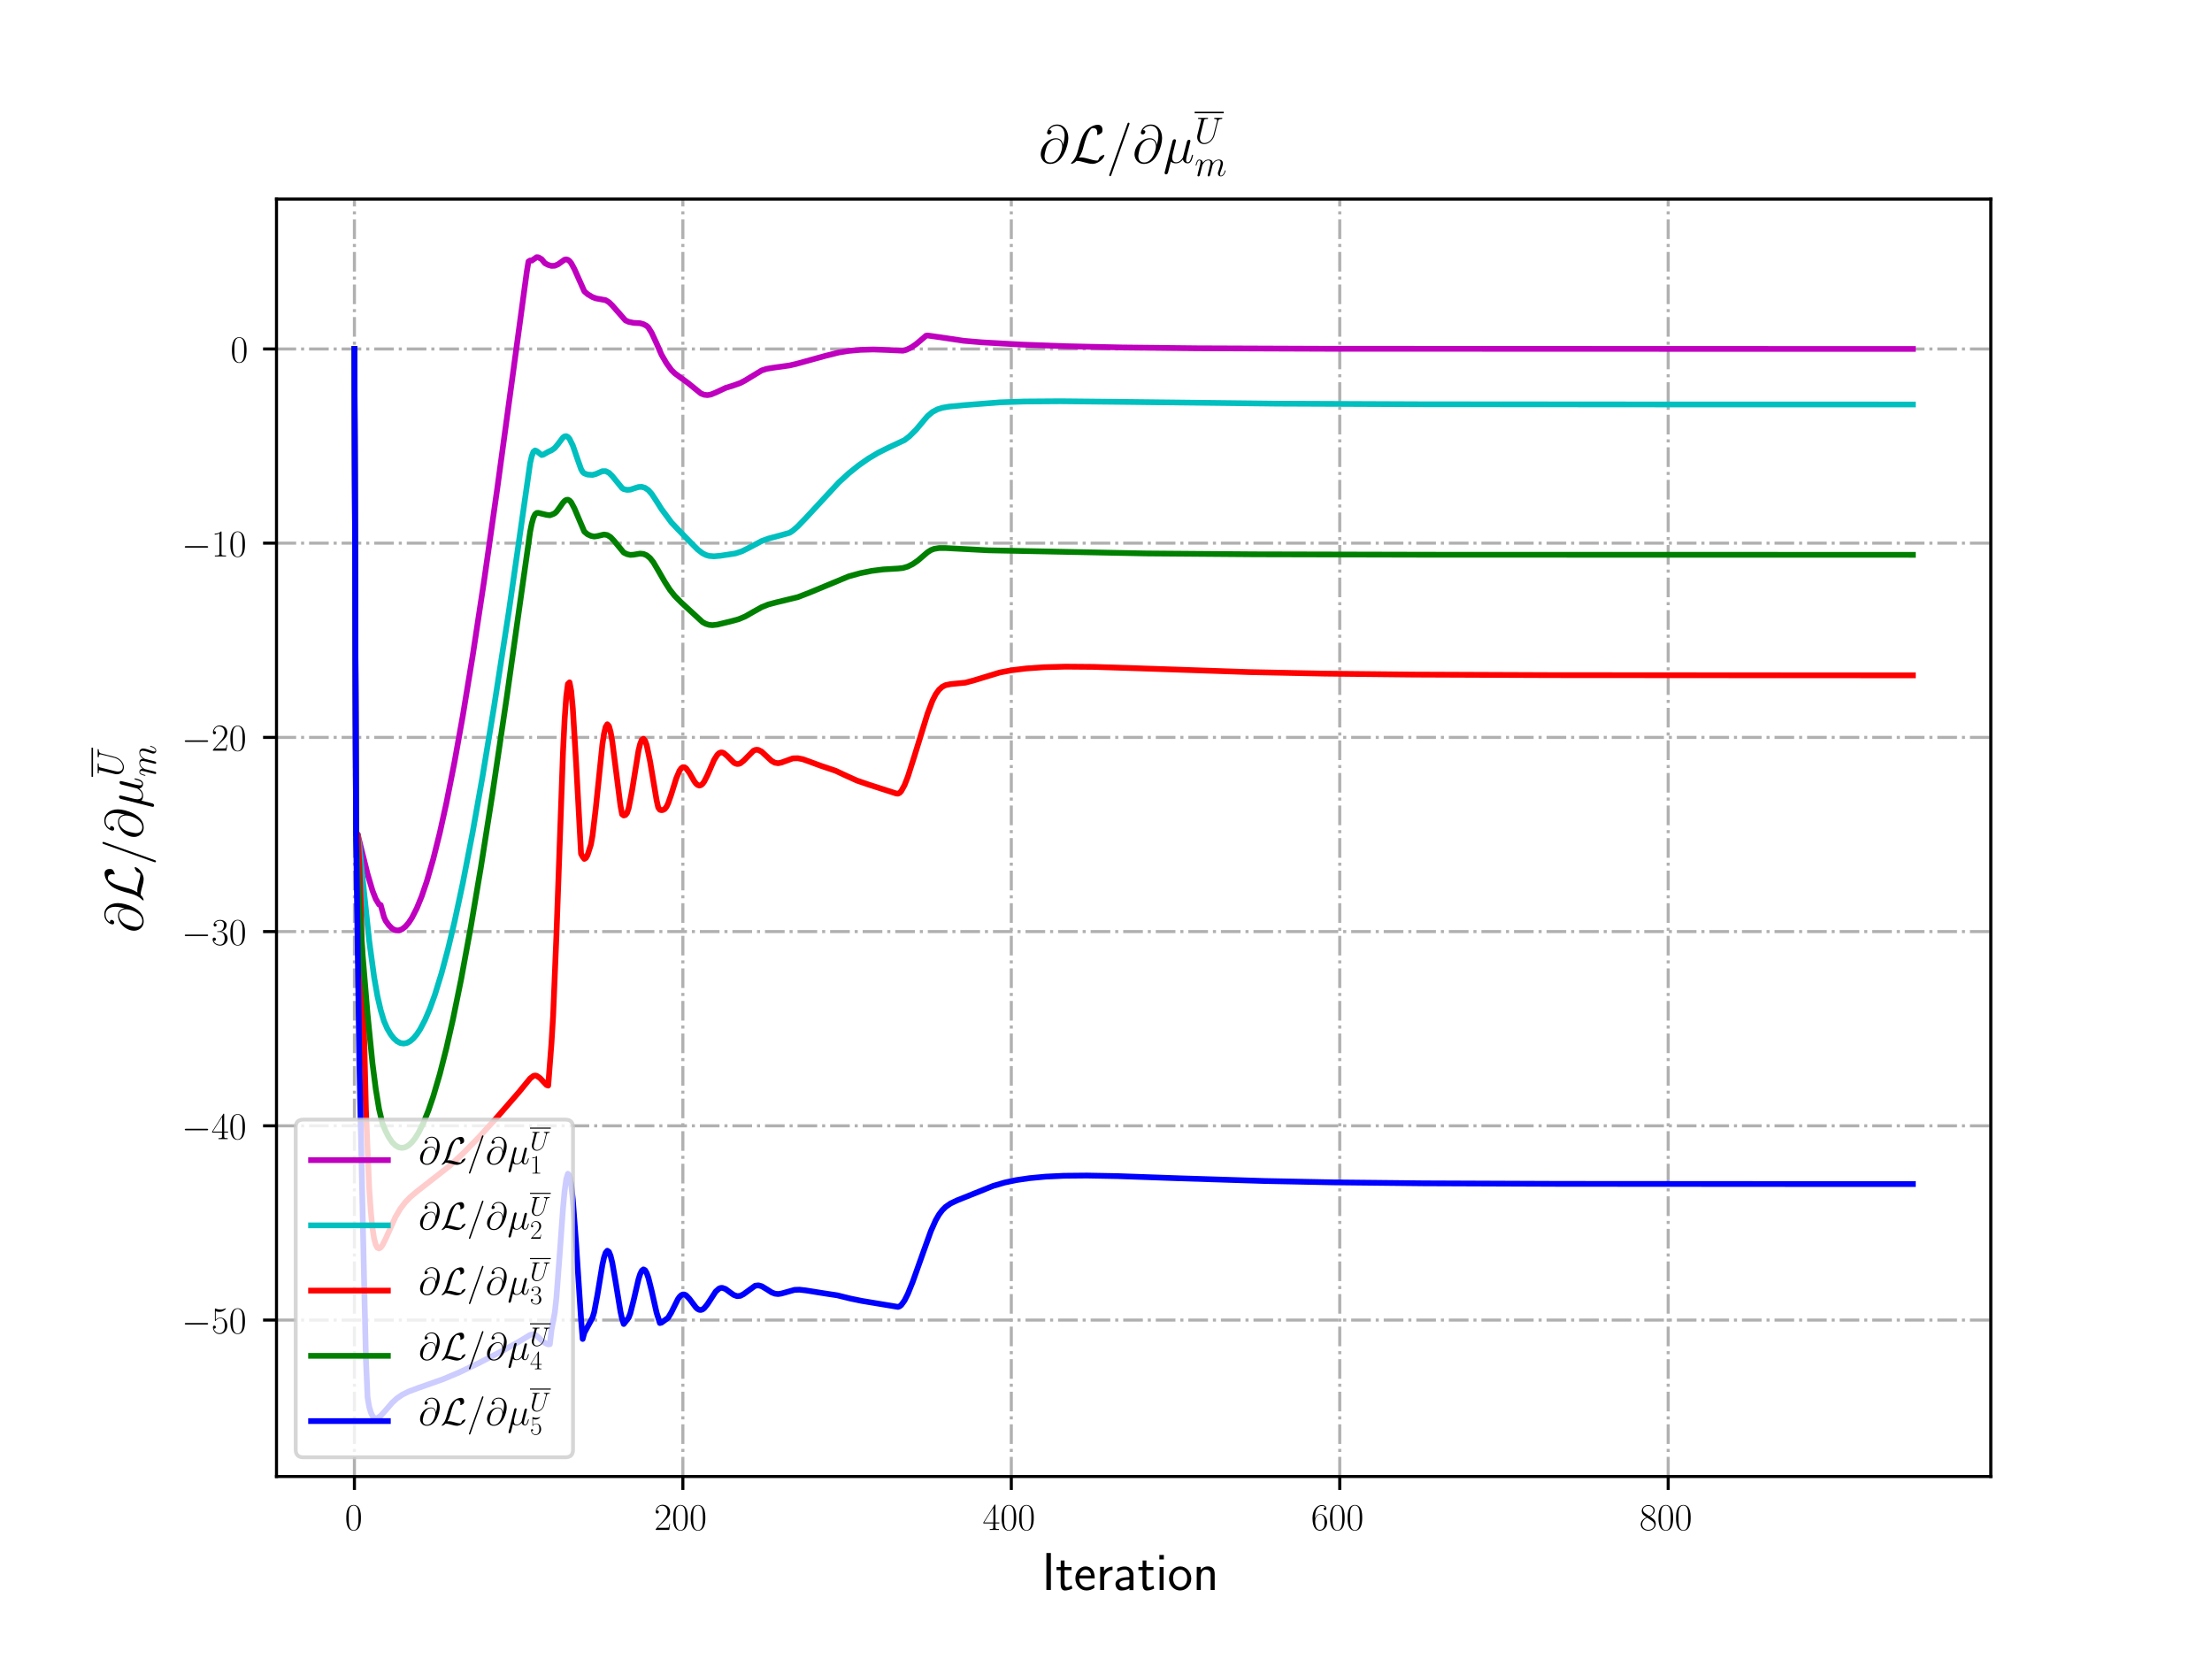 <?xml version="1.0" encoding="utf-8" standalone="no"?>
<!DOCTYPE svg PUBLIC "-//W3C//DTD SVG 1.1//EN"
  "http://www.w3.org/Graphics/SVG/1.1/DTD/svg11.dtd">
<!-- Created with matplotlib (http://matplotlib.org/) -->
<svg height="432pt" version="1.1" viewBox="0 0 576 432" width="576pt" xmlns="http://www.w3.org/2000/svg" xmlns:xlink="http://www.w3.org/1999/xlink">
 <defs>
  <style type="text/css">
*{stroke-linecap:butt;stroke-linejoin:round;}
  </style>
 </defs>
 <g id="figure_1">
  <g id="patch_1">
   <path d="M 0 432 
L 576 432 
L 576 0 
L 0 0 
z
" style="fill:#ffffff;"/>
  </g>
  <g id="axes_1">
   <g id="patch_2">
    <path d="M 72 384.48 
L 518.4 384.48 
L 518.4 51.84 
L 72 51.84 
z
" style="fill:#ffffff;"/>
   </g>
   <g id="matplotlib.axis_1">
    <g id="xtick_1">
     <g id="line2d_1">
      <path clip-path="url(#p621afb8ee7)" d="M 92.291 384.48 
L 92.291 51.84 
" style="fill:none;stroke:#b0b0b0;stroke-dasharray:5.12,1.28,0.8,1.28;stroke-dashoffset:0;stroke-width:0.8;"/>
     </g>
     <g id="line2d_2">
      <defs>
       <path d="M 0 0 
L 0 3.5 
" id="mca7fbacd8b" style="stroke:#000000;stroke-width:0.8;"/>
      </defs>
      <g>
       <use style="stroke:#000000;stroke-width:0.8;" x="92.291" xlink:href="#mca7fbacd8b" y="384.48"/>
      </g>
     </g>
     <g id="text_1">
      <!-- $0$ -->
      <defs>
       <path d="M 42 31.641 
C 42 37.75 41.906 48.125 37.703 56.109 
C 34 63.109 28.094 65.594 22.906 65.594 
C 18.094 65.594 12 63.406 8.203 56.203 
C 4.203 48.719 3.797 39.438 3.797 31.641 
C 3.797 25.953 3.906 17.281 7 9.672 
C 11.297 -0.609 19 -2 22.906 -2 
C 27.5 -2 34.5 -0.109 38.594 9.375 
C 41.594 16.281 42 24.359 42 31.641 
z
M 22.906 -0.406 
C 16.5 -0.406 12.703 5.078 11.297 12.688 
C 10.203 18.562 10.203 27.156 10.203 32.75 
C 10.203 40.438 10.203 46.828 11.5 52.922 
C 13.406 61.391 19 64 22.906 64 
C 27 64 32.297 61.297 34.203 53.125 
C 35.5 47.438 35.594 40.734 35.594 32.75 
C 35.594 26.25 35.594 18.266 34.406 12.375 
C 32.297 1.484 26.406 -0.406 22.906 -0.406 
z
" id="CMR17-48"/>
      </defs>
      <g transform="translate(89.8 398.398)scale(0.1 -0.1)">
       <use transform="scale(0.996)" xlink:href="#CMR17-48"/>
      </g>
     </g>
    </g>
    <g id="xtick_2">
     <g id="line2d_3">
      <path clip-path="url(#p621afb8ee7)" d="M 177.816 384.48 
L 177.816 51.84 
" style="fill:none;stroke:#b0b0b0;stroke-dasharray:5.12,1.28,0.8,1.28;stroke-dashoffset:0;stroke-width:0.8;"/>
     </g>
     <g id="line2d_4">
      <g>
       <use style="stroke:#000000;stroke-width:0.8;" x="177.816" xlink:href="#mca7fbacd8b" y="384.48"/>
      </g>
     </g>
     <g id="text_2">
      <!-- $200$ -->
      <defs>
       <path d="M 41.703 15.453 
L 39.906 15.453 
C 38.906 8.375 38.094 7.172 37.703 6.562 
C 37.203 5.766 30 5.766 28.594 5.766 
L 9.406 5.766 
C 13 9.672 20 16.75 28.5 24.953 
C 34.594 30.734 41.703 37.531 41.703 47.422 
C 41.703 59.219 32.297 66 21.797 66 
C 10.797 66 4.094 56.312 4.094 47.344 
C 4.094 43.438 7 42.938 8.203 42.938 
C 9.203 42.938 12.203 43.547 12.203 47.031 
C 12.203 50.109 9.594 51 8.203 51 
C 7.594 51 7 50.906 6.594 50.703 
C 8.5 59.219 14.297 63.406 20.406 63.406 
C 29.094 63.406 34.797 56.516 34.797 47.422 
C 34.797 38.734 29.703 31.25 24 24.75 
L 4.094 2.281 
L 4.094 0 
L 39.297 0 
z
" id="CMR17-50"/>
      </defs>
      <g transform="translate(170.344 398.398)scale(0.1 -0.1)">
       <use transform="scale(0.996)" xlink:href="#CMR17-50"/>
       <use transform="translate(45.69 0)scale(0.996)" xlink:href="#CMR17-48"/>
       <use transform="translate(91.381 0)scale(0.996)" xlink:href="#CMR17-48"/>
      </g>
     </g>
    </g>
    <g id="xtick_3">
     <g id="line2d_5">
      <path clip-path="url(#p621afb8ee7)" d="M 263.342 384.48 
L 263.342 51.84 
" style="fill:none;stroke:#b0b0b0;stroke-dasharray:5.12,1.28,0.8,1.28;stroke-dashoffset:0;stroke-width:0.8;"/>
     </g>
     <g id="line2d_6">
      <g>
       <use style="stroke:#000000;stroke-width:0.8;" x="263.342" xlink:href="#mca7fbacd8b" y="384.48"/>
      </g>
     </g>
     <g id="text_3">
      <!-- $400$ -->
      <defs>
       <path d="M 33.594 64.406 
C 33.594 66.5 33.5 66.5 31.703 66.5 
L 2 19.594 
L 2 17 
L 27.797 17 
L 27.797 7.141 
C 27.797 3.5 27.594 2.5 20.594 2.5 
L 18.703 2.5 
L 18.703 0 
C 21.906 0 27.297 0 30.703 0 
C 34.094 0 39.5 0 42.703 0 
L 42.703 2.5 
L 40.797 2.5 
C 33.797 2.5 33.594 3.5 33.594 7.141 
L 33.594 17 
L 43.797 17 
L 43.797 19.594 
L 33.594 19.594 
z
M 28.094 57.859 
L 28.094 19.594 
L 4 19.594 
z
" id="CMR17-52"/>
      </defs>
      <g transform="translate(255.87 398.398)scale(0.1 -0.1)">
       <use transform="scale(0.996)" xlink:href="#CMR17-52"/>
       <use transform="translate(45.69 0)scale(0.996)" xlink:href="#CMR17-48"/>
       <use transform="translate(91.381 0)scale(0.996)" xlink:href="#CMR17-48"/>
      </g>
     </g>
    </g>
    <g id="xtick_4">
     <g id="line2d_7">
      <path clip-path="url(#p621afb8ee7)" d="M 348.867 384.48 
L 348.867 51.84 
" style="fill:none;stroke:#b0b0b0;stroke-dasharray:5.12,1.28,0.8,1.28;stroke-dashoffset:0;stroke-width:0.8;"/>
     </g>
     <g id="line2d_8">
      <g>
       <use style="stroke:#000000;stroke-width:0.8;" x="348.867" xlink:href="#mca7fbacd8b" y="384.48"/>
      </g>
     </g>
     <g id="text_4">
      <!-- $600$ -->
      <defs>
       <path d="M 10.594 34 
C 10.594 57.656 21.797 63 28.297 63 
C 30.406 63 35.5 62.641 37.5 59 
C 35.906 59 32.906 59 32.906 55.516 
C 32.906 52.828 35.094 51.922 36.5 51.922 
C 37.406 51.922 40.094 52.312 40.094 55.625 
C 40.094 61.781 35.094 65.297 28.203 65.297 
C 16.297 65.297 3.797 52.969 3.797 31 
C 3.797 3.953 15.094 -2 23.094 -2 
C 32.797 -2 42 6.672 42 20.047 
C 42 32.516 33.906 41.594 23.703 41.594 
C 17.594 41.594 13.094 37.609 10.594 30.625 
z
M 23.094 0.391 
C 10.797 0.391 10.797 18.75 10.797 22.438 
C 10.797 29.625 14.203 40 23.5 40 
C 25.203 40 30.094 40 33.406 33.125 
C 35.203 29.219 35.203 25.141 35.203 20.141 
C 35.203 14.75 35.203 10.781 33.094 6.781 
C 30.906 2.672 27.703 0.391 23.094 0.391 
z
" id="CMR17-54"/>
      </defs>
      <g transform="translate(341.395 398.398)scale(0.1 -0.1)">
       <use transform="scale(0.996)" xlink:href="#CMR17-54"/>
       <use transform="translate(45.69 0)scale(0.996)" xlink:href="#CMR17-48"/>
       <use transform="translate(91.381 0)scale(0.996)" xlink:href="#CMR17-48"/>
      </g>
     </g>
    </g>
    <g id="xtick_5">
     <g id="line2d_9">
      <path clip-path="url(#p621afb8ee7)" d="M 434.393 384.48 
L 434.393 51.84 
" style="fill:none;stroke:#b0b0b0;stroke-dasharray:5.12,1.28,0.8,1.28;stroke-dashoffset:0;stroke-width:0.8;"/>
     </g>
     <g id="line2d_10">
      <g>
       <use style="stroke:#000000;stroke-width:0.8;" x="434.393" xlink:href="#mca7fbacd8b" y="384.48"/>
      </g>
     </g>
     <g id="text_5">
      <!-- $800$ -->
      <defs>
       <path d="M 27.203 35.375 
C 33.5 38.547 39.906 43.328 39.906 50.984 
C 39.906 60.016 31.094 65.297 23 65.297 
C 13.906 65.297 5.906 58.734 5.906 49.688 
C 5.906 47.203 6.5 42.922 10.406 39.141 
C 11.406 38.156 15.594 35.172 18.297 33.281 
C 13.797 30.984 3.297 25.531 3.297 14.594 
C 3.297 4.359 13.094 -2 22.797 -2 
C 33.5 -2 42.5 5.656 42.5 15.781 
C 42.5 24.844 36.406 29.016 32.406 31.703 
z
M 14.094 44.094 
C 13.297 44.594 9.297 47.672 9.297 52.359 
C 9.297 58.422 15.594 63 22.797 63 
C 30.703 63 36.5 57.438 36.5 50.969 
C 36.5 41.703 26.094 36.422 25.594 36.422 
C 25.5 36.422 25.406 36.422 24.594 37.031 
z
M 32.5 23.734 
C 34 22.641 38.797 19.375 38.797 13.297 
C 38.797 5.953 31.406 0.391 23 0.391 
C 13.906 0.391 7 6.844 7 14.688 
C 7 22.547 13.094 29.094 20 32.188 
z
" id="CMR17-56"/>
      </defs>
      <g transform="translate(426.921 398.398)scale(0.1 -0.1)">
       <use transform="scale(0.996)" xlink:href="#CMR17-56"/>
       <use transform="translate(45.69 0)scale(0.996)" xlink:href="#CMR17-48"/>
       <use transform="translate(91.381 0)scale(0.996)" xlink:href="#CMR17-48"/>
      </g>
     </g>
    </g>
    <g id="text_6">
     <!-- Iteration -->
     <defs>
      <path d="M 17.094 69 
L 8.703 69 
L 8.703 0 
L 17.094 0 
z
" id="CMSS17-73"/>
      <path d="M 16.703 37 
L 29.703 37 
L 29.703 42.766 
L 16.703 42.766 
L 16.703 55 
L 9.594 55 
L 9.594 42.766 
L 1.703 42.766 
L 1.703 37 
L 9.406 37 
L 9.406 11.703 
C 9.406 6 10.703 -1 17.297 -1 
C 22.297 -1 26.906 0.391 31.297 2.688 
L 29.703 8.562 
C 27.297 6.469 24.406 5.266 21.297 5.266 
C 16.906 5.266 16.703 10.875 16.703 13.375 
z
" id="CMSS17-116"/>
      <path d="M 39.094 21.516 
C 39.094 24.844 38.906 31.297 35.703 36.641 
C 32.203 42.391 26.5 44 22.203 44 
C 11.797 44 3 34.188 3 21.484 
C 3 9.094 12.094 -1 23.594 -1 
C 28.094 -1 33.594 0.297 38.594 3.875 
C 38.594 4.281 38.406 6.469 38.297 6.562 
C 38.297 6.766 38 9.844 38 10.25 
C 33.203 6.359 27.703 5.078 23.703 5.078 
C 17.297 5.078 10.406 10.422 10.094 21.516 
z
M 10.906 27 
C 12.203 32.562 16.594 37.828 22.203 37.828 
C 23.703 37.828 30.703 37.828 32.5 27 
z
" id="CMSS17-101"/>
      <path d="M 14.906 21.297 
C 14.906 30.703 21.797 37 30.594 37 
L 30.594 43.578 
C 24.203 43.578 18.203 40.391 14.594 35.203 
L 14.594 43.094 
L 7.5 43.094 
L 7.5 0 
L 14.906 0 
z
" id="CMSS17-114"/>
      <path d="M 37.594 27.984 
C 37.594 37.375 30.906 43.875 21.906 43.875 
C 17.5 43.875 12.703 43.078 7.203 39.891 
L 7.797 33.359 
C 10.297 35.125 14.594 38 21.797 38 
C 26.906 38 30 34.062 30 27.844 
L 30 24 
C 14 24 4 19.344 4 11.344 
C 4 7.203 6.5 -1 14.797 -1 
C 16.297 -1 24.406 -1 30.203 3.391 
L 30.203 -0.297 
L 37.594 -0.297 
z
M 30 12.75 
C 30 10.953 30 8.562 27 6.781 
C 24.406 5.078 21.094 5.078 19.703 5.078 
C 14.703 5.078 11.297 7.984 11.297 11.625 
C 11.297 18.922 26.906 18.922 30 18.922 
z
" id="CMSS17-97"/>
      <path d="M 15.297 65.359 
L 6.906 65.359 
L 6.906 57 
L 15.297 57 
z
M 14.797 42.797 
L 7.406 42.797 
L 7.406 0 
L 14.797 0 
z
" id="CMSS17-105"/>
      <path d="M 44.203 21.188 
C 44.203 34 34.703 44 23.5 44 
C 12 44 2.703 33.703 2.703 21.188 
C 2.703 8.5 12.297 -1 23.406 -1 
C 34.797 -1 44.203 8.797 44.203 21.188 
z
M 23.5 5.266 
C 16.406 5.266 10.297 11.078 10.297 22 
C 10.297 33.609 17.406 37.922 23.406 37.922 
C 29.906 37.922 36.594 33.219 36.594 22 
C 36.594 10.672 30.094 5.266 23.5 5.266 
z
" id="CMSS17-111"/>
      <path d="M 40.906 29.328 
C 40.906 35.672 39.406 44 28.094 44 
C 21.703 44 17.5 40.719 14.703 37.328 
L 14.703 43.094 
L 7.406 43.094 
L 7.406 0 
L 15 0 
L 15 24.359 
C 15 30.688 17.406 37.938 24.203 37.938 
C 33 37.938 33.297 32 33.297 28.578 
L 33.297 0 
L 40.906 0 
z
" id="CMSS17-110"/>
     </defs>
     <g transform="translate(271.264 414.022)scale(0.14 -0.14)">
      <use transform="scale(0.996)" xlink:href="#CMSS17-73"/>
      <use transform="translate(25.784 0)scale(0.996)" xlink:href="#CMSS17-116"/>
      <use transform="translate(59.615 0)scale(0.996)" xlink:href="#CMSS17-101"/>
      <use transform="translate(101.254 0)scale(0.996)" xlink:href="#CMSS17-114"/>
      <use transform="translate(133.164 0)scale(0.996)" xlink:href="#CMSS17-97"/>
      <use transform="translate(178.086 0)scale(0.996)" xlink:href="#CMSS17-116"/>
      <use transform="translate(211.918 0)scale(0.996)" xlink:href="#CMSS17-105"/>
      <use transform="translate(234.098 0)scale(0.996)" xlink:href="#CMSS17-111"/>
      <use transform="translate(280.942 0)scale(0.996)" xlink:href="#CMSS17-110"/>
     </g>
    </g>
   </g>
   <g id="matplotlib.axis_2">
    <g id="ytick_1">
     <g id="line2d_11">
      <path clip-path="url(#p621afb8ee7)" d="M 72 343.736 
L 518.4 343.736 
" style="fill:none;stroke:#b0b0b0;stroke-dasharray:5.12,1.28,0.8,1.28;stroke-dashoffset:0;stroke-width:0.8;"/>
     </g>
     <g id="line2d_12">
      <defs>
       <path d="M 0 0 
L -3.5 0 
" id="mc7932c8822" style="stroke:#000000;stroke-width:0.8;"/>
      </defs>
      <g>
       <use style="stroke:#000000;stroke-width:0.8;" x="72" xlink:href="#mc7932c8822" y="343.736"/>
      </g>
     </g>
     <g id="text_7">
      <!-- $-50$ -->
      <defs>
       <path d="M 65.906 23 
C 67.594 23 69.406 23 69.406 25 
C 69.406 27 67.594 27 65.906 27 
L 11.797 27 
C 10.094 27 8.297 27 8.297 25 
C 8.297 23 10.094 23 11.797 23 
z
" id="CMSY10-0"/>
       <path d="M 11.406 57.688 
C 12.406 57.281 16.5 56 20.703 56 
C 30 56 35.094 61.109 38 64.062 
C 38 64.953 38 65.5 37.406 65.5 
C 37.297 65.5 37.094 65.5 36.297 65.047 
C 32.797 63.406 28.703 62.078 23.703 62.078 
C 20.703 62.078 16.203 62.484 11.297 64.672 
C 10.203 65.172 10 65.172 9.906 65.172 
C 9.406 65.172 9.297 65.062 9.297 63.078 
L 9.297 34.422 
C 9.297 32.641 9.297 32.141 10.297 32.141 
C 10.797 32.141 11 32.344 11.5 33.031 
C 14.703 37.516 19.094 39.406 24.094 39.406 
C 27.594 39.406 35.094 37.219 35.094 20.141 
C 35.094 16.953 35.094 11.172 32.094 6.578 
C 29.594 2.484 25.703 0.391 21.406 0.391 
C 14.797 0.391 8.094 5 6.297 12.719 
C 6.703 12.609 7.5 12.422 7.906 12.422 
C 9.203 12.422 11.703 13.125 11.703 16.219 
C 11.703 18.906 9.797 20 7.906 20 
C 5.594 20 4.094 18.594 4.094 15.797 
C 4.094 7.094 11 -2 21.594 -2 
C 31.906 -2 41.703 6.875 41.703 19.75 
C 41.703 31.719 33.906 41 24.203 41 
C 19.094 41 14.797 39.109 11.406 35.531 
z
" id="CMR17-53"/>
      </defs>
      <g transform="translate(47.289 347.195)scale(0.1 -0.1)">
       <use transform="scale(0.996)" xlink:href="#CMSY10-0"/>
       <use transform="translate(77.487 0)scale(0.996)" xlink:href="#CMR17-53"/>
       <use transform="translate(123.178 0)scale(0.996)" xlink:href="#CMR17-48"/>
      </g>
     </g>
    </g>
    <g id="ytick_2">
     <g id="line2d_13">
      <path clip-path="url(#p621afb8ee7)" d="M 72 293.161 
L 518.4 293.161 
" style="fill:none;stroke:#b0b0b0;stroke-dasharray:5.12,1.28,0.8,1.28;stroke-dashoffset:0;stroke-width:0.8;"/>
     </g>
     <g id="line2d_14">
      <g>
       <use style="stroke:#000000;stroke-width:0.8;" x="72" xlink:href="#mc7932c8822" y="293.161"/>
      </g>
     </g>
     <g id="text_8">
      <!-- $-40$ -->
      <g transform="translate(47.289 296.62)scale(0.1 -0.1)">
       <use transform="scale(0.996)" xlink:href="#CMSY10-0"/>
       <use transform="translate(77.487 0)scale(0.996)" xlink:href="#CMR17-52"/>
       <use transform="translate(123.178 0)scale(0.996)" xlink:href="#CMR17-48"/>
      </g>
     </g>
    </g>
    <g id="ytick_3">
     <g id="line2d_15">
      <path clip-path="url(#p621afb8ee7)" d="M 72 242.587 
L 518.4 242.587 
" style="fill:none;stroke:#b0b0b0;stroke-dasharray:5.12,1.28,0.8,1.28;stroke-dashoffset:0;stroke-width:0.8;"/>
     </g>
     <g id="line2d_16">
      <g>
       <use style="stroke:#000000;stroke-width:0.8;" x="72" xlink:href="#mc7932c8822" y="242.587"/>
      </g>
     </g>
     <g id="text_9">
      <!-- $-30$ -->
      <defs>
       <path d="M 22.094 33.703 
C 31 33.703 34.906 25.969 34.906 17.031 
C 34.906 5 28.5 0.391 22.703 0.391 
C 17.406 0.391 8.797 3.031 6.094 10.828 
C 6.594 10.625 7.094 10.625 7.594 10.625 
C 10 10.625 11.797 12.219 11.797 14.812 
C 11.797 17.703 9.594 19 7.594 19 
C 5.906 19 3.297 18.203 3.297 14.469 
C 3.297 5.234 12.297 -2 22.906 -2 
C 34 -2 42.5 6.719 42.5 16.953 
C 42.5 26.672 34.5 33.703 25 34.797 
C 32.594 36.375 39.906 43.062 39.906 52.016 
C 39.906 59.688 32 65.297 23 65.297 
C 13.906 65.297 5.906 59.828 5.906 52.016 
C 5.906 48.594 8.5 48 9.797 48 
C 11.906 48 13.703 49.297 13.703 51.891 
C 13.703 54.469 11.906 55.766 9.797 55.766 
C 9.406 55.766 8.906 55.766 8.5 55.578 
C 11.406 61.859 19.297 63 22.797 63 
C 26.297 63 32.906 61.328 32.906 51.875 
C 32.906 49.109 32.5 44.188 29.094 39.844 
C 26.094 36 22.703 36 19.406 35.688 
C 18.906 35.688 16.594 35.453 16.203 35.453 
C 15.5 35.359 15.094 35.266 15.094 34.5 
C 15.094 33.797 15.203 33.703 17.203 33.703 
z
" id="CMR17-51"/>
      </defs>
      <g transform="translate(47.289 246.046)scale(0.1 -0.1)">
       <use transform="scale(0.996)" xlink:href="#CMSY10-0"/>
       <use transform="translate(77.487 0)scale(0.996)" xlink:href="#CMR17-51"/>
       <use transform="translate(123.178 0)scale(0.996)" xlink:href="#CMR17-48"/>
      </g>
     </g>
    </g>
    <g id="ytick_4">
     <g id="line2d_17">
      <path clip-path="url(#p621afb8ee7)" d="M 72 192.013 
L 518.4 192.013 
" style="fill:none;stroke:#b0b0b0;stroke-dasharray:5.12,1.28,0.8,1.28;stroke-dashoffset:0;stroke-width:0.8;"/>
     </g>
     <g id="line2d_18">
      <g>
       <use style="stroke:#000000;stroke-width:0.8;" x="72" xlink:href="#mc7932c8822" y="192.013"/>
      </g>
     </g>
     <g id="text_10">
      <!-- $-20$ -->
      <g transform="translate(47.289 195.472)scale(0.1 -0.1)">
       <use transform="scale(0.996)" xlink:href="#CMSY10-0"/>
       <use transform="translate(77.487 0)scale(0.996)" xlink:href="#CMR17-50"/>
       <use transform="translate(123.178 0)scale(0.996)" xlink:href="#CMR17-48"/>
      </g>
     </g>
    </g>
    <g id="ytick_5">
     <g id="line2d_19">
      <path clip-path="url(#p621afb8ee7)" d="M 72 141.438 
L 518.4 141.438 
" style="fill:none;stroke:#b0b0b0;stroke-dasharray:5.12,1.28,0.8,1.28;stroke-dashoffset:0;stroke-width:0.8;"/>
     </g>
     <g id="line2d_20">
      <g>
       <use style="stroke:#000000;stroke-width:0.8;" x="72" xlink:href="#mc7932c8822" y="141.438"/>
      </g>
     </g>
     <g id="text_11">
      <!-- $-10$ -->
      <defs>
       <path d="M 26.594 63.406 
C 26.594 65.5 26.5 65.5 25.094 65.5 
C 21.203 61.188 15.297 59.797 9.703 59.797 
C 9.406 59.797 8.906 59.797 8.797 59.5 
C 8.703 59.297 8.703 59.094 8.703 57 
C 11.797 57 17 57.594 21 59.984 
L 21 7.203 
C 21 3.688 20.797 2.5 12.203 2.5 
L 9.203 2.5 
L 9.203 0 
C 14 0 19 0 23.797 0 
C 28.594 0 33.594 0 38.406 0 
L 38.406 2.5 
L 35.406 2.5 
C 26.797 2.5 26.594 3.594 26.594 7.156 
z
" id="CMR17-49"/>
      </defs>
      <g transform="translate(47.289 144.898)scale(0.1 -0.1)">
       <use transform="scale(0.996)" xlink:href="#CMSY10-0"/>
       <use transform="translate(77.487 0)scale(0.996)" xlink:href="#CMR17-49"/>
       <use transform="translate(123.178 0)scale(0.996)" xlink:href="#CMR17-48"/>
      </g>
     </g>
    </g>
    <g id="ytick_6">
     <g id="line2d_21">
      <path clip-path="url(#p621afb8ee7)" d="M 72 90.864 
L 518.4 90.864 
" style="fill:none;stroke:#b0b0b0;stroke-dasharray:5.12,1.28,0.8,1.28;stroke-dashoffset:0;stroke-width:0.8;"/>
     </g>
     <g id="line2d_22">
      <g>
       <use style="stroke:#000000;stroke-width:0.8;" x="72" xlink:href="#mc7932c8822" y="90.864"/>
      </g>
     </g>
     <g id="text_12">
      <!-- $0$ -->
      <g transform="translate(60.019 94.323)scale(0.1 -0.1)">
       <use transform="scale(0.996)" xlink:href="#CMR17-48"/>
      </g>
     </g>
    </g>
    <g id="text_13">
     <!-- $\partial \mathcal{L}/ \partial \mu^{\overline{U}}_{m}$ -->
     <defs>
      <path d="M 45.406 33.516 
C 44.797 39.125 41.297 45.859 32.297 45.859 
C 18.203 45.859 3.797 31.516 3.797 15.562 
C 3.797 9.438 8 -2.094 21.594 -2.094 
C 45.203 -2.094 55.297 32.297 55.297 46 
C 55.297 60.406 47.203 71.5 34.406 71.5 
C 19.906 71.5 15.594 58.797 15.594 56.094 
C 15.594 55.203 16.203 53 19 53 
C 22.5 53 24 56.203 24 57.906 
C 24 61 20.906 61 19.594 61 
C 23.703 68.406 31.297 69.094 34 69.094 
C 42.797 69.094 48.406 62.109 48.406 50.969 
C 48.406 44.578 46.5 37.188 45.5 33.516 
z
M 21.906 0.594 
C 12.5 0.594 10.906 8.031 10.906 12.25 
C 10.906 16.656 13.703 27 15.203 30.703 
C 16.5 33.719 22.203 43.859 32.594 43.859 
C 41.703 43.859 43.797 35.922 43.797 30.516 
C 43.797 23.078 37.297 0.594 21.906 0.594 
z
" id="CMMI12-64"/>
      <path d="M 18 9.531 
C 23.406 17.984 25.094 24.406 26.406 29.734 
C 29.906 43.594 33.703 55.656 39.906 62.578 
C 41.094 63.906 41.906 64.797 45.094 64.797 
C 52 64.797 52.203 57.875 52.203 56.453 
C 52.203 54.656 51.703 53.234 51.703 52.734 
C 51.703 52.031 52.297 52.031 52.406 52.031 
C 54 52.031 56.703 53.141 59.203 54.953 
C 61 56.359 61.906 57.359 61.906 61.469 
C 61.906 66.891 59.094 71 53.5 71 
C 50.297 71 41.5 70.203 31.703 60.25 
C 23.703 52.016 19 33.938 17.094 26.406 
C 15.297 19.5 14.5 16.375 11.5 10.344 
C 10.797 9.156 8.203 4.734 6.797 3.422 
C 4.094 0.922 3.094 -0.891 3.094 -1.391 
C 3.094 -1.594 3.297 -2 4 -2 
C 4.406 -2 6.5 -1.594 9.094 0.078 
C 10.797 1.062 11 1.25 13.297 3.609 
C 18.297 3.609 21.797 2.703 28.094 0.906 
C 33.203 -0.5 38.297 -2 43.406 -2 
C 51.5 -2 59.703 4.125 62.906 8.531 
C 64.906 11.234 65.5 13.75 65.5 14.047 
C 65.5 14.75 64.906 14.75 64.797 14.75 
C 63.203 14.75 60.797 13.656 59.094 12.438 
C 56.406 10.734 56.203 10.141 55.594 8.422 
C 55.094 6.812 54.5 6.016 54.094 5.406 
C 53.297 4.203 53.203 4.203 51.703 4.203 
C 46.906 4.203 41.906 5.719 35.297 7.516 
C 32.5 8.312 27 9.938 22 9.938 
C 20.703 9.938 19.297 9.828 18 9.531 
z
" id="CMSY10-76"/>
      <path d="M 42.906 71.281 
C 42.906 71.391 43.5 72.906 43.5 73.094 
C 43.5 74.297 42.5 75 41.703 75 
C 41.203 75 40.297 75 39.5 72.797 
L 6 -21.297 
C 6 -21.406 5.406 -22.891 5.406 -23.094 
C 5.406 -24.297 6.406 -25 7.203 -25 
C 7.797 -25 8.703 -24.891 9.406 -22.797 
z
" id="CMMI12-61"/>
      <path d="M 14.406 2.188 
C 16.906 -0.094 20.594 -1 24 -1 
C 30.406 -1 34.797 3.25 37.094 6.328 
C 38.094 1.078 42.297 -1 45.797 -1 
C 48.797 -1 51.203 0.781 53 4.328 
C 54.594 7.703 56 13.734 56 14.109 
C 56 14.609 55.594 15 55 15 
C 54.094 15 54 14.5 53.594 13.031 
C 52.094 7.203 50.203 1 46.094 1 
C 43.203 1 43 3.578 43 5.594 
C 43 7.875 43.906 11.484 44.594 14.469 
L 47.406 25.234 
C 47.797 27.141 48.906 31.609 49.406 33.422 
C 50 35.812 51.094 40.109 51.094 40.5 
C 51.094 42 49.906 43 48.406 43 
C 47.5 43 45.406 42.594 44.594 39.609 
L 37.594 11.875 
C 37.094 9.875 37.094 9.672 35.797 8.078 
C 34.594 6.391 30.703 1 24.406 1 
C 18.797 1 17 5.094 17 9.766 
C 17 12.672 17.906 16.156 18.297 17.859 
L 22.797 35.828 
C 23.297 37.719 24.094 40.906 24.094 41.516 
C 24.094 43.109 22.797 44 21.5 44 
C 20.594 44 18.406 43.703 17.594 40.5 
L 3.094 -17.297 
C 3 -17.797 2.797 -18.391 2.797 -19 
C 2.797 -20.5 4 -21.5 5.5 -21.5 
C 8.406 -21.5 9 -19.188 9.703 -16.406 
z
" id="CMMI12-22"/>
      <path d="M 50.594 23.031 
C 47.094 9.078 35.5 0.891 26.094 0.891 
C 18.906 0.891 14 5.672 14 13.922 
C 14 14.312 14 17.297 15.094 21.672 
L 24.906 60.734 
C 25.797 64.109 26 65.109 33.094 65.109 
C 34.906 65.109 35.906 65.109 35.906 66.906 
C 35.906 68 35 68 34.406 68 
C 32.594 68 30.5 68 28.594 68 
L 16.797 68 
C 14.906 68 12.797 68 10.906 68 
C 10.203 68 9 68 9 66.109 
C 9 65.109 9.703 65.109 11.594 65.109 
C 17.594 65.109 17.594 64.312 17.594 63.219 
C 17.594 62.625 16.906 59.75 16.406 58.047 
L 7.703 23.25 
C 7.406 22.156 6.797 19.469 6.797 16.797 
C 6.797 5.844 14.703 -2 25.594 -2 
C 35.703 -2 46.906 6 52 18.703 
C 52.703 20.391 53.594 23.906 54.203 26.594 
C 55.203 30.203 57.297 39 58 41.594 
L 61.797 56.609 
C 63.094 61.812 63.906 65.109 72.703 65.109 
C 73.5 65.203 73.906 66 73.906 66.906 
C 73.906 68 73 68 72.594 68 
C 71.203 68 69.406 68 68 68 
L 63.297 68 
C 57.094 68 53.906 68 53.797 68 
C 53.203 68 52 68 52 66.109 
C 52 65.109 52.797 65.109 53.5 65.109 
C 59.5 65.109 59.906 62.812 59.906 61.016 
C 59.906 60.125 59.906 59.812 59.5 58.422 
z
" id="CMMI12-85"/>
      <path d="M 20.594 29.234 
C 20.797 29.844 23.297 34.828 27 38.016 
C 29.594 40.406 33 42.016 36.906 42.016 
C 40.906 42.016 42.297 39.016 42.297 35.031 
C 42.297 34.422 42.297 32.438 41.094 27.734 
L 38.594 17.469 
C 37.797 14.469 35.906 7.078 35.703 5.984 
C 35.297 4.484 34.703 1.891 34.703 1.5 
C 34.703 0.094 35.797 -1 37.297 -1 
C 40.297 -1 40.797 1.297 41.703 4.891 
L 47.703 28.734 
C 47.906 29.531 53.094 42.016 64.094 42.016 
C 68.094 42.016 69.5 39.016 69.5 35.031 
C 69.5 29.438 65.594 18.562 63.406 12.578 
C 62.5 10.172 62 8.875 62 7.078 
C 62 2.594 65.094 -1 69.906 -1 
C 79.203 -1 82.703 13.672 82.703 14.266 
C 82.703 14.766 82.297 15.172 81.703 15.172 
C 80.797 15.172 80.703 14.875 80.203 13.172 
C 77.906 5.188 74.203 1 70.203 1 
C 69.203 1 67.594 1 67.594 4.203 
C 67.594 6.812 68.797 10 69.203 11.094 
C 71 15.906 75.5 27.703 75.5 33.516 
C 75.5 39.5 72 44 64.406 44 
C 57.703 44 52.297 40.219 48.297 34.328 
C 48 39.719 44.703 44 37.203 44 
C 28.297 44 23.594 37.734 21.797 35.234 
C 21.5 40.906 17.406 44 13 44 
C 10.094 44 7.797 42.609 5.906 38.812 
C 4.094 35.219 2.703 29.141 2.703 28.734 
C 2.703 28.344 3.094 27.844 3.797 27.844 
C 4.594 27.844 4.703 27.938 5.297 30.234 
C 6.797 36.125 8.703 42.016 12.703 42.016 
C 15 42.016 15.797 40.406 15.797 37.422 
C 15.797 35.219 14.797 31.328 14.094 28.234 
L 11.297 17.469 
C 10.906 15.562 9.797 11.078 9.297 9.281 
C 8.594 6.688 7.5 2 7.5 1.5 
C 7.5 0.094 8.594 -1 10.094 -1 
C 11.297 -1 12.703 -0.406 13.5 1.094 
C 13.703 1.594 14.594 5.094 15.094 7.078 
L 17.297 16.062 
z
" id="CMMI12-109"/>
     </defs>
     <g transform="translate(40.577 242.881)rotate(-90)scale(0.14 -0.14)">
      <use transform="translate(0 24.629)scale(0.996)" xlink:href="#CMMI12-64"/>
      <use transform="translate(56.916 24.629)scale(0.996)" xlink:href="#CMSY10-76"/>
      <use transform="translate(125.63 24.629)scale(0.996)" xlink:href="#CMMI12-61"/>
      <use transform="translate(174.405 24.629)scale(0.996)" xlink:href="#CMMI12-64"/>
      <use transform="translate(231.321 24.629)scale(0.996)" xlink:href="#CMMI12-22"/>
      <use transform="translate(290.012 60.783)scale(0.697)" xlink:href="#CMMI12-85"/>
      <use transform="translate(290.012 0)scale(0.697)" xlink:href="#CMMI12-109"/>
      <path d="M 290.012 116.806 
L 344.171 116.806 
L 344.171 119.595 
L 290.012 119.595 
L 290.012 116.806 
z
"/>
     </g>
    </g>
   </g>
   <g id="line2d_23">
    <path clip-path="url(#p621afb8ee7)" d="M 92.291 90.864 
L 92.719 217.3 
L 93.146 217.3 
L 95.712 227.591 
L 96.995 231.921 
L 97.85 234.105 
L 98.705 235.523 
L 99.133 235.656 
L 99.988 238.795 
L 100.416 239.753 
L 101.271 240.952 
L 102.126 241.812 
L 102.982 242.246 
L 103.837 242.284 
L 104.692 241.962 
L 105.547 241.299 
L 106.403 240.311 
L 107.258 239.011 
L 108.541 236.502 
L 109.824 233.355 
L 111.107 229.6 
L 112.817 223.702 
L 114.528 216.85 
L 116.238 209.116 
L 118.376 198.316 
L 120.514 186.39 
L 123.08 170.794 
L 126.073 151.13 
L 129.494 127.172 
L 134.626 89.544 
L 137.192 70.656 
L 137.619 68.093 
L 138.047 67.833 
L 138.475 67.862 
L 139.758 66.96 
L 140.185 67 
L 141.04 67.493 
L 141.896 68.538 
L 142.751 68.983 
L 143.606 69.24 
L 144.461 69.202 
L 145.317 68.825 
L 147.027 67.614 
L 147.455 67.547 
L 147.882 67.665 
L 148.31 67.987 
L 148.738 68.513 
L 149.593 70.1 
L 152.159 75.865 
L 153.014 76.607 
L 154.297 77.368 
L 155.152 77.694 
L 157.718 78.166 
L 158.573 78.692 
L 159.428 79.523 
L 162.849 83.422 
L 163.705 83.804 
L 164.988 84.072 
L 166.698 84.167 
L 167.553 84.411 
L 168.409 84.868 
L 168.836 85.284 
L 169.691 86.66 
L 170.974 89.421 
L 172.257 92.359 
L 173.54 94.573 
L 174.823 96.343 
L 175.678 97.186 
L 176.961 98.138 
L 179.099 99.691 
L 182.52 102.459 
L 183.375 102.796 
L 184.231 102.883 
L 185.086 102.738 
L 186.369 102.219 
L 188.935 101.015 
L 191.073 100.345 
L 192.783 99.73 
L 194.066 99.052 
L 198.342 96.46 
L 199.625 96.046 
L 201.336 95.758 
L 205.612 95.16 
L 207.323 94.761 
L 215.02 92.637 
L 218.441 91.786 
L 221.007 91.37 
L 224 91.103 
L 227.421 91.002 
L 230.842 91.124 
L 235.118 91.321 
L 235.974 91.105 
L 237.257 90.494 
L 238.539 89.621 
L 240.678 87.823 
L 241.105 87.437 
L 241.533 87.358 
L 244.954 87.845 
L 250.941 88.74 
L 255.644 89.141 
L 265.908 89.723 
L 277.026 90.141 
L 291.993 90.474 
L 311.664 90.69 
L 345.446 90.821 
L 475.017 90.864 
L 498.109 90.864 
L 498.109 90.864 
" style="fill:none;stroke:#bf00bf;stroke-linecap:square;stroke-width:1.5;"/>
   </g>
   <g id="line2d_24">
    <path clip-path="url(#p621afb8ee7)" d="M 92.291 90.864 
L 92.719 217.3 
L 93.146 217.3 
L 93.574 220.055 
L 94.857 232.876 
L 96.14 244.992 
L 97.422 254.457 
L 98.278 259.338 
L 99.133 263.053 
L 99.988 265.899 
L 100.843 267.844 
L 101.699 269.305 
L 102.554 270.405 
L 103.409 271.166 
L 104.264 271.607 
L 105.12 271.738 
L 105.975 271.569 
L 106.83 271.107 
L 107.685 270.358 
L 108.541 269.331 
L 109.396 268.032 
L 110.679 265.592 
L 111.962 262.582 
L 113.245 259.031 
L 114.955 253.496 
L 116.666 247.109 
L 118.376 239.935 
L 120.514 229.962 
L 123.08 216.692 
L 125.646 202.214 
L 128.639 184.085 
L 132.488 159.324 
L 134.626 144.499 
L 138.047 120.605 
L 138.475 118.749 
L 138.902 117.638 
L 139.33 117.296 
L 139.758 117.465 
L 141.04 118.488 
L 141.468 118.389 
L 142.751 117.644 
L 143.606 117.263 
L 144.461 116.664 
L 145.317 115.626 
L 146.6 113.924 
L 147.027 113.629 
L 147.455 113.574 
L 147.882 113.79 
L 148.31 114.285 
L 149.165 116.024 
L 150.448 119.738 
L 151.303 122.145 
L 151.731 122.91 
L 152.159 123.275 
L 153.014 123.582 
L 154.297 123.664 
L 155.152 123.431 
L 156.863 122.698 
L 157.718 122.685 
L 158.573 123.112 
L 159.428 123.956 
L 161.994 127.1 
L 162.422 127.369 
L 163.277 127.559 
L 164.132 127.507 
L 165.415 127.083 
L 166.27 126.822 
L 167.126 126.78 
L 167.981 127.045 
L 168.836 127.63 
L 169.691 128.593 
L 170.974 130.533 
L 172.257 132.564 
L 174.823 136.032 
L 176.533 137.844 
L 179.954 141.365 
L 181.665 143.092 
L 182.948 144.073 
L 183.803 144.507 
L 184.658 144.759 
L 185.941 144.859 
L 187.652 144.708 
L 191.5 144.11 
L 193.211 143.549 
L 194.921 142.7 
L 198.342 140.886 
L 200.053 140.256 
L 203.474 139.336 
L 205.612 138.736 
L 206.467 138.175 
L 207.75 137.056 
L 209.888 134.838 
L 218.441 125.606 
L 221.007 123.258 
L 223.572 121.198 
L 226.138 119.405 
L 228.704 117.879 
L 231.27 116.605 
L 235.546 114.599 
L 236.829 113.601 
L 238.539 111.906 
L 240.678 109.351 
L 241.533 108.347 
L 242.816 107.274 
L 244.099 106.592 
L 245.381 106.185 
L 247.092 105.886 
L 251.368 105.478 
L 260.348 104.771 
L 266.763 104.553 
L 276.171 104.485 
L 292.42 104.651 
L 332.617 105.113 
L 370.676 105.273 
L 439.524 105.325 
L 498.109 105.329 
L 498.109 105.329 
" style="fill:none;stroke:#00bfbf;stroke-linecap:square;stroke-width:1.5;"/>
   </g>
   <g id="line2d_25">
    <path clip-path="url(#p621afb8ee7)" d="M 92.291 90.864 
L 92.719 217.3 
L 93.146 217.3 
L 93.574 225.218 
L 94.001 237.302 
L 95.284 288.934 
L 96.14 309.415 
L 96.567 315.606 
L 96.995 319.826 
L 97.422 322.546 
L 97.85 324.145 
L 98.278 324.917 
L 98.705 325.094 
L 99.133 324.847 
L 99.561 324.295 
L 100.416 322.593 
L 102.982 316.892 
L 104.264 314.723 
L 105.547 313.045 
L 106.83 311.721 
L 108.541 310.278 
L 117.093 303.586 
L 120.514 300.4 
L 124.363 296.478 
L 129.067 291.346 
L 135.054 284.477 
L 138.047 280.824 
L 138.902 280.17 
L 139.33 280.066 
L 139.758 280.142 
L 140.613 280.731 
L 142.323 282.544 
L 142.751 282.689 
L 143.606 271.622 
L 144.034 264.509 
L 144.889 243.705 
L 146.6 195.942 
L 147.027 187.383 
L 147.455 181.352 
L 147.882 178.105 
L 148.31 177.687 
L 148.738 179.945 
L 149.165 184.543 
L 150.021 198.701 
L 151.303 222.327 
L 151.731 223.112 
L 152.159 223.656 
L 152.586 223.386 
L 153.014 222.611 
L 153.869 219.934 
L 154.297 217.553 
L 155.152 210.364 
L 156.863 193.832 
L 157.29 191.043 
L 157.718 189.264 
L 158.145 188.603 
L 158.573 189.073 
L 159.001 190.604 
L 159.428 193.041 
L 160.284 199.701 
L 161.567 209.795 
L 161.994 212.048 
L 162.422 212.35 
L 162.849 212.225 
L 163.277 211.718 
L 163.705 210.433 
L 164.56 206.011 
L 166.27 195.43 
L 166.698 193.696 
L 167.126 192.654 
L 167.553 192.375 
L 167.981 192.868 
L 168.409 194.077 
L 169.264 198.18 
L 170.974 208.363 
L 171.402 210.272 
L 171.83 210.857 
L 172.257 210.972 
L 172.685 210.896 
L 173.112 210.646 
L 173.54 210.104 
L 173.968 209.233 
L 174.823 206.773 
L 176.106 202.651 
L 176.961 200.654 
L 177.389 200.066 
L 177.816 199.783 
L 178.244 199.801 
L 178.672 200.087 
L 179.527 201.263 
L 180.81 203.472 
L 181.237 204.033 
L 181.665 204.407 
L 182.093 204.553 
L 182.52 204.454 
L 182.948 204.106 
L 183.375 203.529 
L 184.231 201.84 
L 185.941 197.897 
L 186.797 196.538 
L 187.224 196.141 
L 187.652 195.947 
L 188.079 195.946 
L 188.507 196.118 
L 189.362 196.84 
L 191.073 198.565 
L 191.5 198.813 
L 191.928 198.933 
L 192.356 198.913 
L 192.783 198.757 
L 193.639 198.094 
L 196.204 195.493 
L 196.632 195.302 
L 197.06 195.233 
L 197.487 195.288 
L 198.342 195.733 
L 199.625 196.932 
L 200.908 198.124 
L 201.763 198.605 
L 202.619 198.74 
L 203.474 198.565 
L 206.467 197.48 
L 207.75 197.445 
L 209.033 197.695 
L 210.744 198.303 
L 213.737 199.408 
L 217.586 200.704 
L 220.151 201.906 
L 223.145 203.259 
L 226.138 204.287 
L 233.408 206.632 
L 233.836 206.665 
L 234.263 206.454 
L 234.691 205.996 
L 235.546 204.444 
L 236.401 202.253 
L 238.112 196.887 
L 241.533 185.821 
L 242.816 182.446 
L 243.671 180.771 
L 244.526 179.588 
L 245.381 178.833 
L 246.237 178.406 
L 247.52 178.143 
L 251.368 177.767 
L 253.506 177.201 
L 260.348 175.117 
L 263.342 174.545 
L 267.19 174.069 
L 271.894 173.741 
L 277.453 173.595 
L 284.723 173.655 
L 296.697 174.033 
L 325.348 175.011 
L 345.019 175.413 
L 368.11 175.66 
L 404.031 175.804 
L 470.741 175.851 
L 498.109 175.853 
L 498.109 175.853 
" style="fill:none;stroke:#ff0000;stroke-linecap:square;stroke-width:1.5;"/>
   </g>
   <g id="line2d_26">
    <path clip-path="url(#p621afb8ee7)" d="M 92.291 90.864 
L 92.719 217.3 
L 93.574 236.128 
L 94.429 248.673 
L 95.712 264.144 
L 96.995 276.903 
L 97.85 283.578 
L 98.705 288.794 
L 99.561 292.448 
L 100.416 294.531 
L 101.271 296.178 
L 102.126 297.432 
L 102.982 298.277 
L 103.837 298.763 
L 104.692 298.91 
L 105.547 298.732 
L 106.403 298.242 
L 107.258 297.448 
L 108.113 296.362 
L 108.968 294.989 
L 110.251 292.414 
L 111.534 289.243 
L 112.817 285.504 
L 114.528 279.684 
L 116.238 272.97 
L 117.949 265.434 
L 120.087 254.962 
L 122.652 241.036 
L 125.218 225.846 
L 128.212 206.834 
L 132.06 180.88 
L 135.481 156.551 
L 138.047 138.467 
L 138.475 136.341 
L 138.902 134.8 
L 139.33 133.922 
L 139.758 133.578 
L 140.185 133.55 
L 142.323 134.064 
L 143.179 134.177 
L 144.034 133.868 
L 144.461 133.646 
L 144.889 133.268 
L 145.744 132.122 
L 146.6 130.899 
L 147.027 130.442 
L 147.455 130.171 
L 147.882 130.129 
L 148.31 130.339 
L 148.738 130.803 
L 149.593 132.406 
L 152.159 138.453 
L 153.014 139.14 
L 153.869 139.538 
L 154.724 139.712 
L 155.58 139.59 
L 157.29 139.187 
L 158.145 139.332 
L 159.001 139.871 
L 159.856 140.77 
L 162.422 143.887 
L 163.277 144.3 
L 164.132 144.493 
L 164.988 144.439 
L 166.698 144.155 
L 167.553 144.244 
L 168.409 144.604 
L 169.264 145.308 
L 170.119 146.382 
L 171.402 148.551 
L 173.112 151.516 
L 174.395 153.521 
L 175.678 155.15 
L 177.389 156.881 
L 182.948 161.996 
L 183.803 162.449 
L 184.658 162.708 
L 185.514 162.785 
L 186.797 162.644 
L 190.218 161.818 
L 192.356 161.236 
L 194.066 160.516 
L 196.204 159.292 
L 198.342 158.1 
L 200.053 157.412 
L 202.191 156.843 
L 207.75 155.496 
L 210.744 154.336 
L 221.007 150.082 
L 224 149.257 
L 226.993 148.655 
L 229.987 148.275 
L 233.836 148.042 
L 235.118 147.905 
L 236.401 147.524 
L 237.684 146.882 
L 238.967 146 
L 240.678 144.533 
L 241.533 143.798 
L 242.388 143.257 
L 243.243 142.926 
L 244.526 142.712 
L 246.237 142.713 
L 257.355 143.301 
L 298.407 144.116 
L 326.631 144.341 
L 372.814 144.45 
L 498.109 144.472 
L 498.109 144.472 
" style="fill:none;stroke:#008000;stroke-linecap:square;stroke-width:1.5;"/>
   </g>
   <g id="line2d_27">
    <path clip-path="url(#p621afb8ee7)" d="M 92.291 90.864 
L 92.719 217.3 
L 93.574 276.58 
L 94.857 335.565 
L 95.284 353.92 
L 95.712 363.887 
L 96.14 366.348 
L 96.567 367.8 
L 96.995 368.718 
L 97.422 369.204 
L 97.85 369.36 
L 98.278 369.277 
L 99.133 368.672 
L 100.416 367.249 
L 102.126 365.253 
L 103.409 364.091 
L 104.692 363.213 
L 106.403 362.355 
L 108.968 361.4 
L 115.383 359.135 
L 119.659 357.332 
L 124.363 355.097 
L 131.205 351.559 
L 135.054 349.411 
L 138.047 347.603 
L 138.902 347.445 
L 139.33 347.55 
L 140.185 348.217 
L 141.468 349.434 
L 142.323 349.909 
L 142.751 350.071 
L 143.179 350.026 
L 143.606 346.357 
L 144.461 341.824 
L 144.889 337.95 
L 145.744 326.572 
L 146.6 314.713 
L 147.027 310.115 
L 147.455 307.003 
L 147.882 305.642 
L 148.31 306.141 
L 148.738 308.454 
L 149.165 312.402 
L 150.021 323.908 
L 151.303 343.476 
L 151.731 348.658 
L 152.159 347.052 
L 154.297 343.096 
L 154.724 341.685 
L 155.58 337.127 
L 156.863 329.345 
L 157.29 327.441 
L 157.718 326.189 
L 158.145 325.692 
L 158.573 325.987 
L 159.001 327.046 
L 159.428 328.781 
L 160.284 333.67 
L 161.567 341.53 
L 161.994 343.461 
L 162.422 344.77 
L 163.705 343.116 
L 164.132 342.006 
L 164.988 338.636 
L 166.27 333.09 
L 166.698 331.756 
L 167.126 330.888 
L 167.553 330.551 
L 167.981 330.769 
L 168.409 331.517 
L 168.836 332.729 
L 169.691 336.143 
L 170.974 341.824 
L 171.83 344.517 
L 172.257 344.403 
L 173.968 343.157 
L 174.823 341.729 
L 176.533 338.287 
L 176.961 337.683 
L 177.389 337.273 
L 177.816 337.077 
L 178.244 337.096 
L 178.672 337.314 
L 179.527 338.213 
L 181.237 340.489 
L 181.665 340.859 
L 182.093 341.073 
L 182.52 341.11 
L 182.948 340.967 
L 183.375 340.65 
L 184.231 339.594 
L 186.369 336.315 
L 187.224 335.557 
L 187.652 335.387 
L 188.079 335.356 
L 188.935 335.654 
L 190.218 336.605 
L 191.073 337.201 
L 191.928 337.513 
L 192.783 337.435 
L 193.639 336.987 
L 196.632 334.809 
L 197.487 334.701 
L 198.342 334.931 
L 199.625 335.698 
L 200.908 336.519 
L 201.763 336.863 
L 202.619 336.965 
L 203.474 336.837 
L 206.895 335.88 
L 208.178 335.834 
L 209.888 336.027 
L 215.02 336.844 
L 218.013 337.297 
L 221.434 338.14 
L 224.428 338.755 
L 233.836 340.313 
L 234.263 340.163 
L 234.691 339.823 
L 235.546 338.638 
L 236.401 336.929 
L 237.684 333.752 
L 240.25 326.542 
L 242.388 320.6 
L 243.671 317.716 
L 244.526 316.243 
L 245.381 315.115 
L 246.237 314.271 
L 247.52 313.383 
L 249.23 312.57 
L 258.638 308.796 
L 261.631 307.93 
L 264.625 307.298 
L 268.046 306.791 
L 272.322 306.391 
L 277.026 306.169 
L 283.013 306.11 
L 291.138 306.261 
L 306.96 306.82 
L 329.196 307.525 
L 347.157 307.883 
L 370.676 308.134 
L 406.169 308.275 
L 472.451 308.322 
L 498.109 308.324 
L 498.109 308.324 
" style="fill:none;stroke:#0000ff;stroke-linecap:square;stroke-width:1.5;"/>
   </g>
   <g id="patch_3">
    <path d="M 72 384.48 
L 72 51.84 
" style="fill:none;stroke:#000000;stroke-linecap:square;stroke-linejoin:miter;stroke-width:0.8;"/>
   </g>
   <g id="patch_4">
    <path d="M 518.4 384.48 
L 518.4 51.84 
" style="fill:none;stroke:#000000;stroke-linecap:square;stroke-linejoin:miter;stroke-width:0.8;"/>
   </g>
   <g id="patch_5">
    <path d="M 72 384.48 
L 518.4 384.48 
" style="fill:none;stroke:#000000;stroke-linecap:square;stroke-linejoin:miter;stroke-width:0.8;"/>
   </g>
   <g id="patch_6">
    <path d="M 72 51.84 
L 518.4 51.84 
" style="fill:none;stroke:#000000;stroke-linecap:square;stroke-linejoin:miter;stroke-width:0.8;"/>
   </g>
   <g id="text_14">
    <!-- $\partial \mathcal{L}/ \partial \mu^{\overline{U}}_{m}$ -->
    <g transform="translate(270.479 45.84)scale(0.14 -0.14)">
     <use transform="translate(0 24.629)scale(0.996)" xlink:href="#CMMI12-64"/>
     <use transform="translate(56.916 24.629)scale(0.996)" xlink:href="#CMSY10-76"/>
     <use transform="translate(125.63 24.629)scale(0.996)" xlink:href="#CMMI12-61"/>
     <use transform="translate(174.405 24.629)scale(0.996)" xlink:href="#CMMI12-64"/>
     <use transform="translate(231.321 24.629)scale(0.996)" xlink:href="#CMMI12-22"/>
     <use transform="translate(290.012 60.783)scale(0.697)" xlink:href="#CMMI12-85"/>
     <use transform="translate(290.012 0)scale(0.697)" xlink:href="#CMMI12-109"/>
     <path d="M 290.012 116.806 
L 344.171 116.806 
L 344.171 119.595 
L 290.012 119.595 
L 290.012 116.806 
z
"/>
    </g>
   </g>
   <g id="legend_1">
    <g id="patch_7">
     <path d="M 79 379.48 
L 147.214 379.48 
Q 149.214 379.48 149.214 377.48 
L 149.214 293.544 
Q 149.214 291.544 147.214 291.544 
L 79 291.544 
Q 77 291.544 77 293.544 
L 77 377.48 
Q 77 379.48 79 379.48 
z
" style="fill:#ffffff;opacity:0.8;stroke:#cccccc;stroke-linejoin:miter;"/>
    </g>
    <g id="line2d_28">
     <path d="M 81 302.094 
L 101 302.094 
" style="fill:none;stroke:#bf00bf;stroke-linecap:square;stroke-width:1.5;"/>
    </g>
    <g id="line2d_29"/>
    <g id="text_15">
     <!-- $\partial \mathcal{L}/ \partial \mu^{\overline{U}}_{1}$ -->
     <g transform="translate(109 305.594)scale(0.1 -0.1)">
      <use transform="translate(0 24.74)scale(0.996)" xlink:href="#CMMI12-64"/>
      <use transform="translate(56.916 24.74)scale(0.996)" xlink:href="#CMSY10-76"/>
      <use transform="translate(125.63 24.74)scale(0.996)" xlink:href="#CMMI12-61"/>
      <use transform="translate(174.405 24.74)scale(0.996)" xlink:href="#CMMI12-64"/>
      <use transform="translate(231.321 24.74)scale(0.996)" xlink:href="#CMMI12-22"/>
      <use transform="translate(290.012 60.894)scale(0.697)" xlink:href="#CMMI12-85"/>
      <use transform="translate(290.012 0)scale(0.697)" xlink:href="#CMR17-49"/>
      <path d="M 290.012 116.917 
L 344.171 116.917 
L 344.171 119.706 
L 290.012 119.706 
L 290.012 116.917 
z
"/>
     </g>
    </g>
    <g id="line2d_30">
     <path d="M 81 319.081 
L 101 319.081 
" style="fill:none;stroke:#00bfbf;stroke-linecap:square;stroke-width:1.5;"/>
    </g>
    <g id="line2d_31"/>
    <g id="text_16">
     <!-- $\partial \mathcal{L}/ \partial \mu^{\overline{U}}_{2}$ -->
     <g transform="translate(109 322.581)scale(0.1 -0.1)">
      <use transform="translate(0 24.74)scale(0.996)" xlink:href="#CMMI12-64"/>
      <use transform="translate(56.916 24.74)scale(0.996)" xlink:href="#CMSY10-76"/>
      <use transform="translate(125.63 24.74)scale(0.996)" xlink:href="#CMMI12-61"/>
      <use transform="translate(174.405 24.74)scale(0.996)" xlink:href="#CMMI12-64"/>
      <use transform="translate(231.321 24.74)scale(0.996)" xlink:href="#CMMI12-22"/>
      <use transform="translate(290.012 60.894)scale(0.697)" xlink:href="#CMMI12-85"/>
      <use transform="translate(290.012 0)scale(0.697)" xlink:href="#CMR17-50"/>
      <path d="M 290.012 116.917 
L 344.171 116.917 
L 344.171 119.706 
L 290.012 119.706 
L 290.012 116.917 
z
"/>
     </g>
    </g>
    <g id="line2d_32">
     <path d="M 81 336.068 
L 101 336.068 
" style="fill:none;stroke:#ff0000;stroke-linecap:square;stroke-width:1.5;"/>
    </g>
    <g id="line2d_33"/>
    <g id="text_17">
     <!-- $\partial \mathcal{L}/ \partial \mu^{\overline{U}}_{3}$ -->
     <g transform="translate(109 339.568)scale(0.1 -0.1)">
      <use transform="translate(0 24.74)scale(0.996)" xlink:href="#CMMI12-64"/>
      <use transform="translate(56.916 24.74)scale(0.996)" xlink:href="#CMSY10-76"/>
      <use transform="translate(125.63 24.74)scale(0.996)" xlink:href="#CMMI12-61"/>
      <use transform="translate(174.405 24.74)scale(0.996)" xlink:href="#CMMI12-64"/>
      <use transform="translate(231.321 24.74)scale(0.996)" xlink:href="#CMMI12-22"/>
      <use transform="translate(290.012 60.894)scale(0.697)" xlink:href="#CMMI12-85"/>
      <use transform="translate(290.012 0)scale(0.697)" xlink:href="#CMR17-51"/>
      <path d="M 290.012 116.917 
L 344.171 116.917 
L 344.171 119.706 
L 290.012 119.706 
L 290.012 116.917 
z
"/>
     </g>
    </g>
    <g id="line2d_34">
     <path d="M 81 353.056 
L 101 353.056 
" style="fill:none;stroke:#008000;stroke-linecap:square;stroke-width:1.5;"/>
    </g>
    <g id="line2d_35"/>
    <g id="text_18">
     <!-- $\partial \mathcal{L}/ \partial \mu^{\overline{U}}_{4}$ -->
     <g transform="translate(109 356.556)scale(0.1 -0.1)">
      <use transform="translate(0 24.74)scale(0.996)" xlink:href="#CMMI12-64"/>
      <use transform="translate(56.916 24.74)scale(0.996)" xlink:href="#CMSY10-76"/>
      <use transform="translate(125.63 24.74)scale(0.996)" xlink:href="#CMMI12-61"/>
      <use transform="translate(174.405 24.74)scale(0.996)" xlink:href="#CMMI12-64"/>
      <use transform="translate(231.321 24.74)scale(0.996)" xlink:href="#CMMI12-22"/>
      <use transform="translate(290.012 60.894)scale(0.697)" xlink:href="#CMMI12-85"/>
      <use transform="translate(290.012 0)scale(0.697)" xlink:href="#CMR17-52"/>
      <path d="M 290.012 116.917 
L 344.171 116.917 
L 344.171 119.706 
L 290.012 119.706 
L 290.012 116.917 
z
"/>
     </g>
    </g>
    <g id="line2d_36">
     <path d="M 81 370.043 
L 101 370.043 
" style="fill:none;stroke:#0000ff;stroke-linecap:square;stroke-width:1.5;"/>
    </g>
    <g id="line2d_37"/>
    <g id="text_19">
     <!-- $\partial \mathcal{L}/ \partial \mu^{\overline{U}}_{5}$ -->
     <g transform="translate(109 373.543)scale(0.1 -0.1)">
      <use transform="translate(0 24.74)scale(0.996)" xlink:href="#CMMI12-64"/>
      <use transform="translate(56.916 24.74)scale(0.996)" xlink:href="#CMSY10-76"/>
      <use transform="translate(125.63 24.74)scale(0.996)" xlink:href="#CMMI12-61"/>
      <use transform="translate(174.405 24.74)scale(0.996)" xlink:href="#CMMI12-64"/>
      <use transform="translate(231.321 24.74)scale(0.996)" xlink:href="#CMMI12-22"/>
      <use transform="translate(290.012 60.894)scale(0.697)" xlink:href="#CMMI12-85"/>
      <use transform="translate(290.012 0)scale(0.697)" xlink:href="#CMR17-53"/>
      <path d="M 290.012 116.917 
L 344.171 116.917 
L 344.171 119.706 
L 290.012 119.706 
L 290.012 116.917 
z
"/>
     </g>
    </g>
   </g>
  </g>
 </g>
 <defs>
  <clipPath id="p621afb8ee7">
   <rect height="332.64" width="446.4" x="72" y="51.84"/>
  </clipPath>
 </defs>
</svg>
